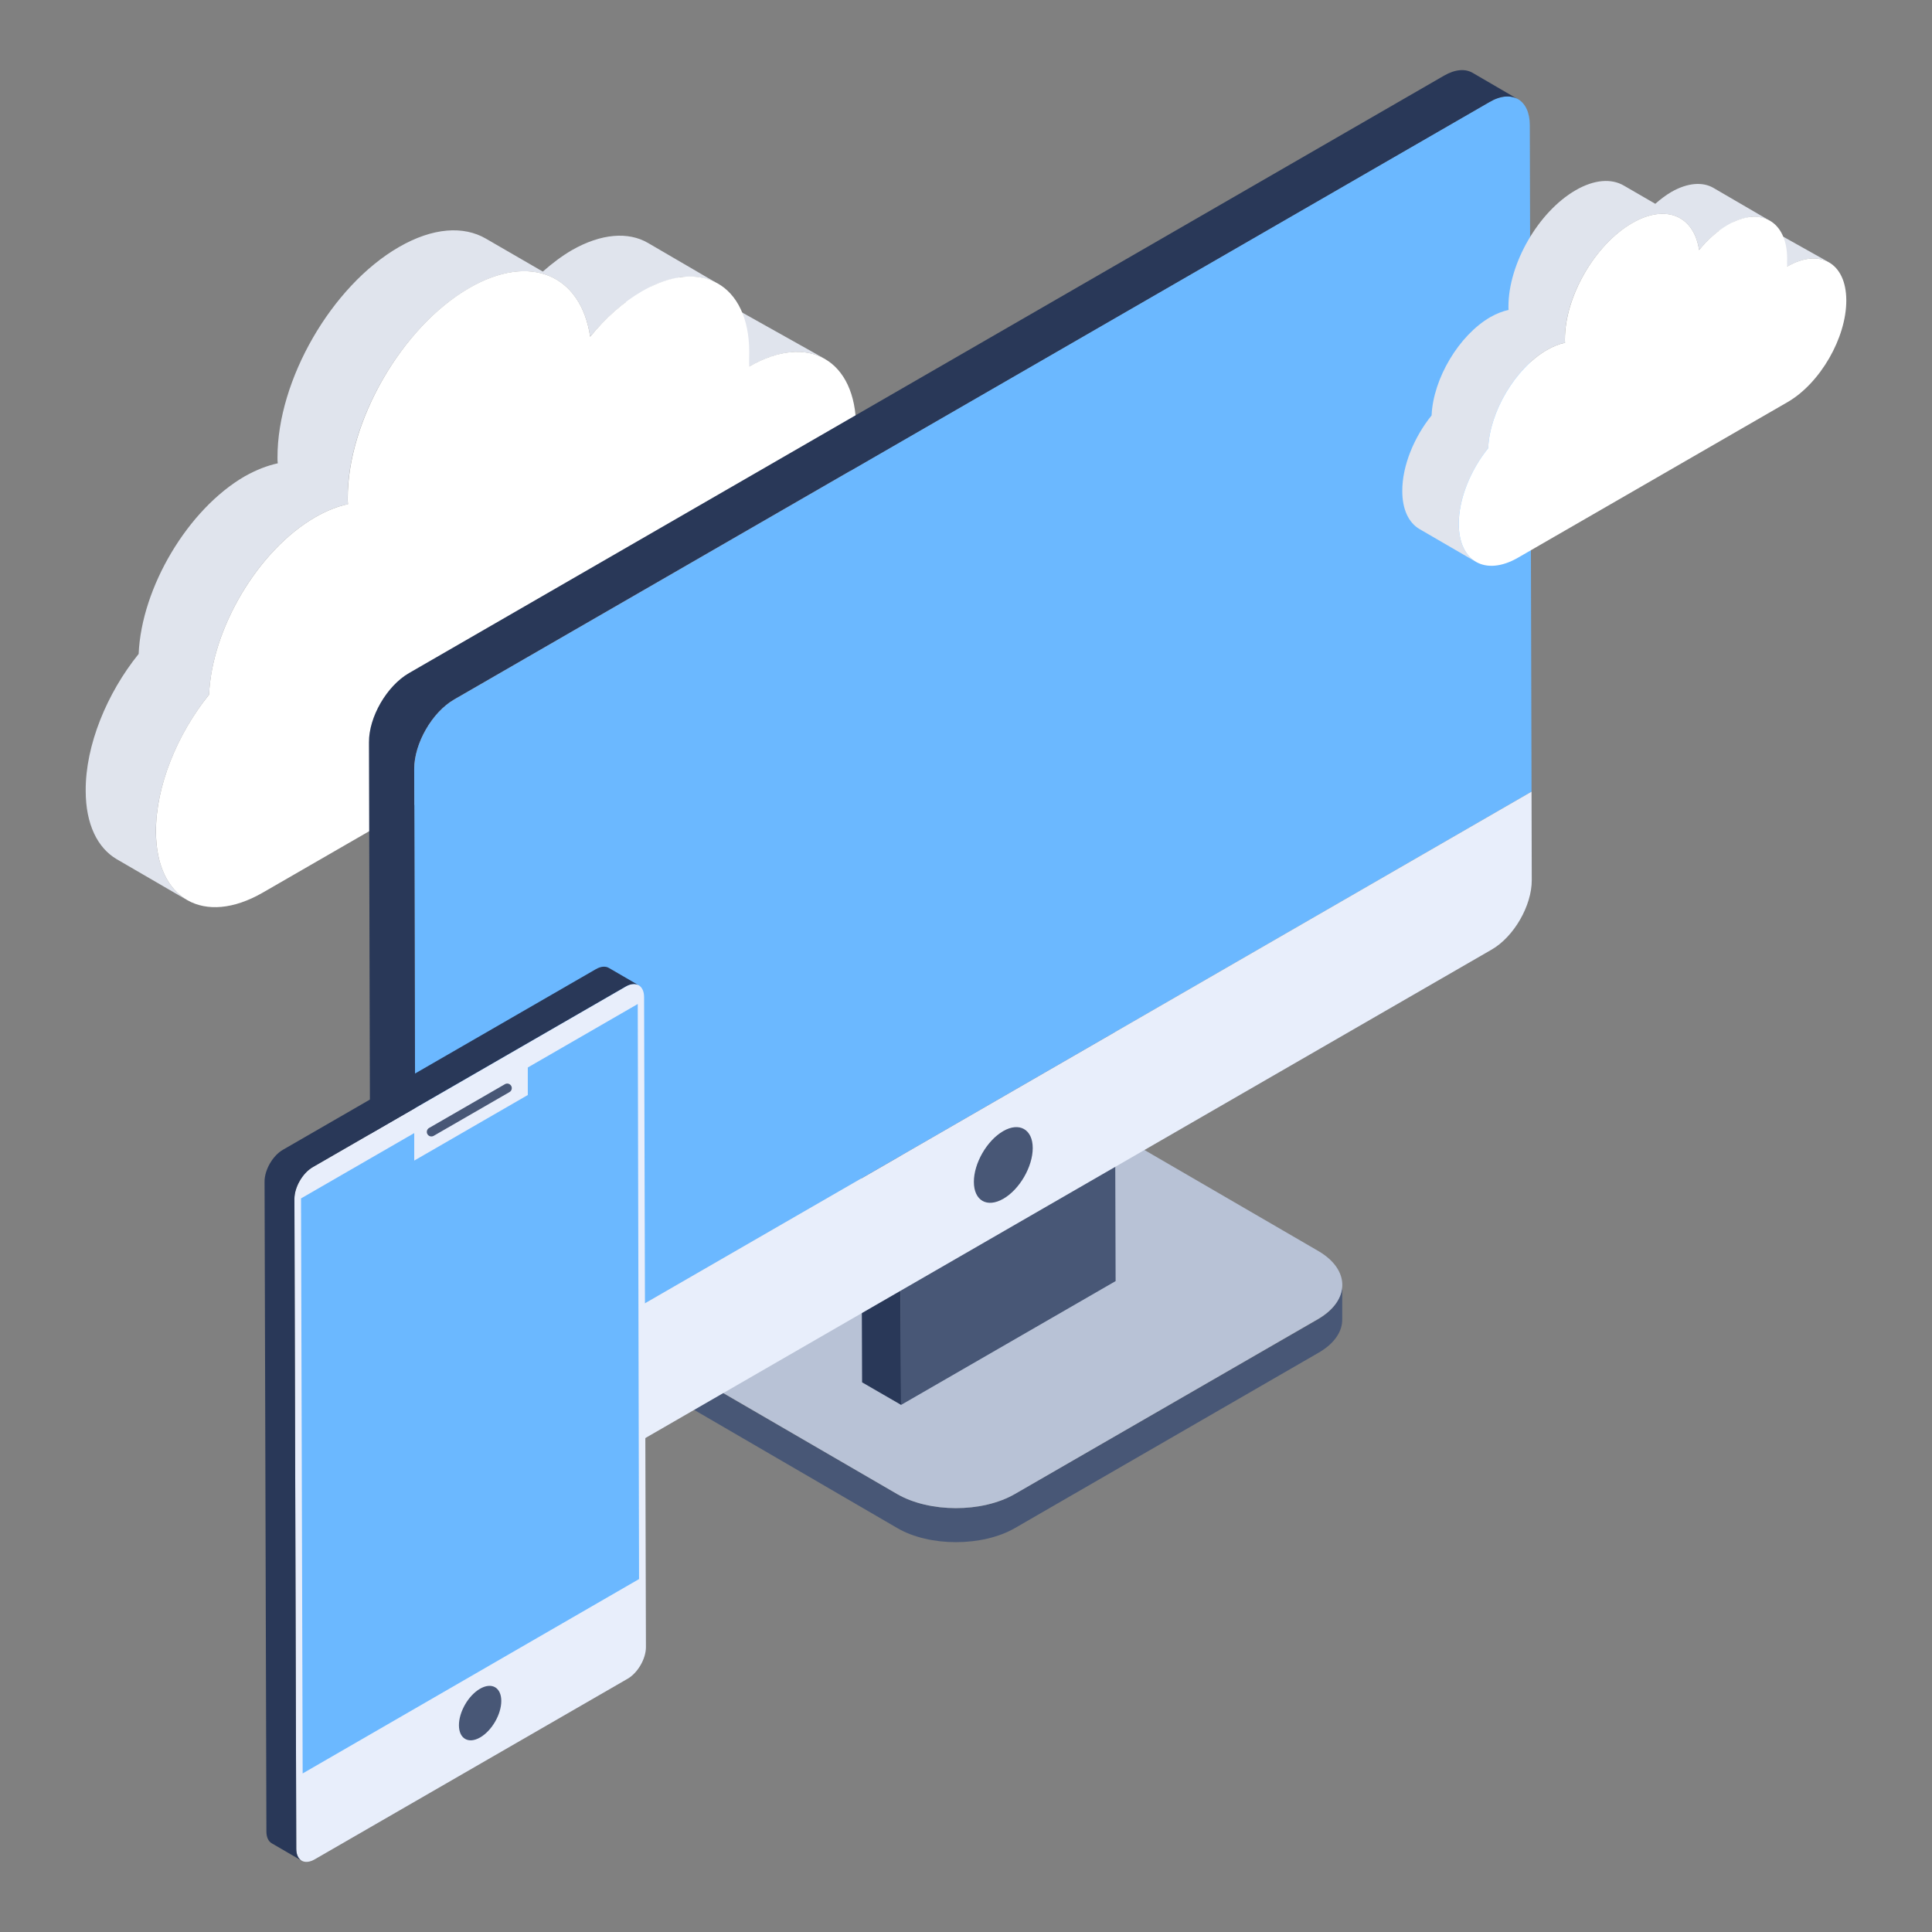 <svg width="496" height="496" viewBox="0 0 496 496" fill="none" xmlns="http://www.w3.org/2000/svg">
<rect x="0" y="0" width="496" height="496" fill="#808080" stroke="none"/>
<path d="M22.001 203.009C22.001 211.61 25.038 217.681 29.955 220.574L48.041 231.083C43.124 228.192 40.087 222.192 40.014 213.517C40.014 201.81 45.51 188.508 53.68 178.319C54.404 161.332 66.261 141.236 80.94 132.78C83.832 131.118 86.652 129.964 89.327 129.455C89.255 128.951 89.255 128.517 89.255 127.938C89.183 108.061 103.21 83.92 120.491 73.946C136.109 64.911 149.124 70.547 151.511 86.447C154.33 83.052 157.44 80.016 160.693 77.56C175.01 84.859 192.291 93.46 192.363 94.113C196.774 91.582 200.968 90.35 204.655 90.35C207.331 90.35 209.717 91.003 211.814 92.157L190.411 80.161C190.99 81.534 179.276 77.486 167.201 73.582C169.732 72.354 172.262 71.631 174.576 71.271L174.432 71.197C174.721 71.126 174.938 71.197 175.155 71.126C175.444 71.126 175.661 71.126 175.95 71.052C177.324 70.981 178.698 71.052 179.927 71.271C180.216 71.271 180.433 71.415 180.65 71.486C181.879 71.705 182.964 72.139 183.976 72.644L166.324 62.351C161.335 59.46 154.394 59.894 146.801 64.232C144.199 65.75 141.74 67.627 139.354 69.724L124.748 61.267C119.036 57.943 111.155 58.377 102.405 63.434C85.124 73.408 71.169 97.623 71.241 117.5C71.241 118.008 71.241 118.442 71.314 118.947C68.638 119.526 65.818 120.609 62.854 122.272C48.248 130.728 36.318 150.821 35.595 167.881C27.424 178 21.928 191.373 22.001 203.009V203.009Z" fill="#E0E4ED"/>
<path d="M120.493 73.916C103.185 83.905 89.219 108.088 89.275 127.969C89.276 128.481 89.278 128.959 89.338 129.435C86.664 129.989 83.842 131.104 80.933 132.783C66.297 141.23 54.4 161.315 53.676 178.333C45.497 188.485 40.004 201.834 40.038 213.497C40.087 230.888 52.387 237.861 67.498 229.14L192.539 156.973C207.65 148.252 219.841 127.143 219.792 109.752C219.742 92.36 207.472 85.369 192.361 94.09C192.268 92.948 192.354 91.635 192.35 90.34C192.301 72.983 179.971 66.027 164.86 74.748C160.021 77.541 155.453 81.611 151.512 86.447C149.148 70.563 136.138 64.887 120.493 73.916V73.916Z" fill="white"/>
<path d="M162.613 339.123V347.791C162.613 350.999 164.754 354.212 168.929 356.563L230.371 392.306C238.613 397.119 252.207 397.119 260.557 392.306L338.376 347.362C342.551 345.011 344.692 341.798 344.585 338.59V329.812C344.585 333.025 342.551 336.233 338.376 338.694L260.557 383.529C252.1 388.451 238.613 388.346 230.264 383.529L168.821 347.895C164.647 345.44 162.613 342.226 162.613 339.123Z" fill="#485776"/>
<path d="M168.889 330.306C160.483 335.157 160.506 343.006 168.857 347.858L230.306 383.555C238.591 388.368 252.146 388.407 260.552 383.555L338.326 338.668C346.664 333.856 346.709 325.968 338.425 321.155L276.976 285.457C268.625 280.606 255.002 280.606 246.664 285.418L168.889 330.306Z" fill="#B8C2D6"/>
<path d="M231.046 276.516L231.301 360.699L286.409 328.894L286.154 244.71L231.046 276.516Z" fill="#485776"/>
<path d="M221.03 270.732L221.324 354.885L231.33 360.669L231.036 276.516L286.169 244.745L276.163 238.86L221.03 270.732Z" fill="#293858"/>
<path d="M106.347 197.411C106.328 190.842 110.963 182.823 116.634 179.553L382.39 26.168C388.109 22.87 392.727 25.552 392.746 32.121L393.191 203.241L106.793 368.531L106.347 197.411Z" fill="#6BB8FF"/>
<path d="M393.191 203.241L393.247 225.972C393.266 232.494 388.678 240.484 382.959 243.783L117.204 397.168C111.532 400.438 106.868 397.784 106.849 391.272L106.793 368.531L393.191 203.241Z" fill="#E8EEFB"/>
<path d="M257.552 290.389C253.359 292.809 250.007 298.665 250.02 303.431C250.034 308.247 253.408 310.171 257.601 307.751C261.751 305.356 265.147 299.524 265.133 294.709C265.12 289.942 261.702 287.994 257.552 290.389Z" fill="#485776"/>
<path d="M94.722 190.634C94.65 184.093 99.31 176.084 104.99 172.804L370.712 19.429C373.624 17.751 376.172 17.609 378.066 18.699L389.684 25.467C387.864 24.377 385.242 24.519 382.402 26.197L116.608 179.572C110.927 182.852 106.34 190.861 106.34 197.411L106.793 368.531L95.175 361.829L94.722 190.634Z" fill="#293858"/>
<path d="M106.793 368.531L106.85 391.29C106.85 394.494 108.015 396.75 109.835 397.84L98.218 391.072C96.397 390.058 95.232 387.726 95.232 384.523L95.175 361.829L106.793 368.531Z" fill="#9DA9C1"/>
<path d="M360.008 126.092C360.008 130.852 361.689 134.212 364.41 135.814L378.938 144.255C376.216 142.655 374.535 139.334 374.495 134.532C374.495 128.053 377.537 120.69 382.059 115.051C382.459 105.649 389.023 94.526 397.147 89.845C398.748 88.925 400.308 88.287 401.789 88.005C401.749 87.726 401.749 87.486 401.749 87.165C401.709 76.163 409.473 62.802 419.038 57.282C427.683 52.281 434.886 55.4 436.207 64.201C437.768 62.321 439.489 60.641 441.289 59.282C449.214 63.322 458.778 68.082 458.818 68.444C461.26 67.043 463.581 66.361 465.622 66.361C467.103 66.361 468.424 66.722 469.584 67.361L457.738 60.721C458.058 61.481 451.575 59.241 444.892 57.08C446.292 56.401 447.693 56 448.974 55.801L448.894 55.76C449.054 55.721 449.174 55.76 449.294 55.721C449.454 55.721 449.574 55.721 449.734 55.68C450.495 55.641 451.255 55.68 451.935 55.801C452.095 55.801 452.215 55.881 452.335 55.92C453.016 56.041 453.616 56.281 454.176 56.561L439.889 48.239C437.127 46.639 433.285 46.879 429.083 49.28C427.643 50.12 426.282 51.159 424.961 52.32L416.877 47.639C413.716 45.799 409.353 46.039 404.511 48.839C394.946 54.359 387.222 67.762 387.262 78.763C387.262 79.045 387.262 79.285 387.302 79.564C385.821 79.885 384.26 80.484 382.619 81.404C374.535 86.085 367.932 97.206 367.532 106.649C363.009 112.249 359.968 119.651 360.008 126.092V126.092Z" fill="#E0E4ED"/>
<path d="M419.039 57.265C409.459 62.794 401.729 76.179 401.76 87.182C401.761 87.466 401.762 87.73 401.796 87.994C400.315 88.301 398.753 88.918 397.143 89.847C389.043 94.522 382.458 105.639 382.057 115.058C377.53 120.677 374.49 128.066 374.508 134.521C374.535 144.147 381.344 148.006 389.707 143.179L458.916 103.236C467.28 98.409 474.027 86.725 474 77.1C473.973 67.473 467.181 63.604 458.817 68.431C458.766 67.799 458.813 67.072 458.811 66.355C458.784 56.748 451.96 52.898 443.596 57.725C440.918 59.271 438.39 61.524 436.208 64.201C434.899 55.409 427.698 52.267 419.039 57.265V57.265Z" fill="white"/>
<path d="M80.28 299.647C77.678 301.149 75.578 304.802 75.586 307.791L76.059 474.663C76.068 477.652 78.182 478.855 80.784 477.354L161.136 430.979C163.738 429.477 165.838 425.841 165.829 422.852L165.356 255.981C165.347 252.991 163.234 251.771 160.632 253.272L80.28 299.647Z" fill="#E8EEFB"/>
<path d="M77.281 307.669L77.7 455.295L164.063 405.389L163.728 257.758L135.501 274.054V281.121L106.347 297.958V290.892L77.281 307.669Z" fill="#6BB8FF"/>
<path d="M72.613 295.193L152.965 248.819C154.271 248.065 155.454 247.997 156.309 248.494L163.976 252.948C163.12 252.45 161.937 252.519 160.632 253.272L80.279 299.647C77.678 301.149 75.577 304.802 75.586 307.791L76.059 474.663C76.063 476.148 76.587 477.192 77.432 477.683L69.766 473.229C68.921 472.738 68.397 471.694 68.393 470.209L67.92 303.337C67.911 300.348 70.011 296.696 72.613 295.193V295.193Z" fill="#293858"/>
<path d="M131.234 278.769C130.909 278.208 130.191 278.018 129.634 278.341L110.163 289.578C109.603 289.901 109.41 290.617 109.734 291.177C109.951 291.552 110.345 291.762 110.749 291.762C110.948 291.762 111.15 291.712 111.334 291.605L130.805 280.368C131.365 280.045 131.557 279.329 131.234 278.769V278.769Z" fill="#485776"/>
<path d="M123.237 433.551C126.242 431.816 128.685 433.208 128.695 436.66C128.705 440.112 126.277 444.315 123.272 446.049C120.276 447.778 117.833 446.387 117.823 442.934C117.813 439.482 120.241 435.28 123.237 433.551V433.551Z" fill="#485776"/>
</svg>
